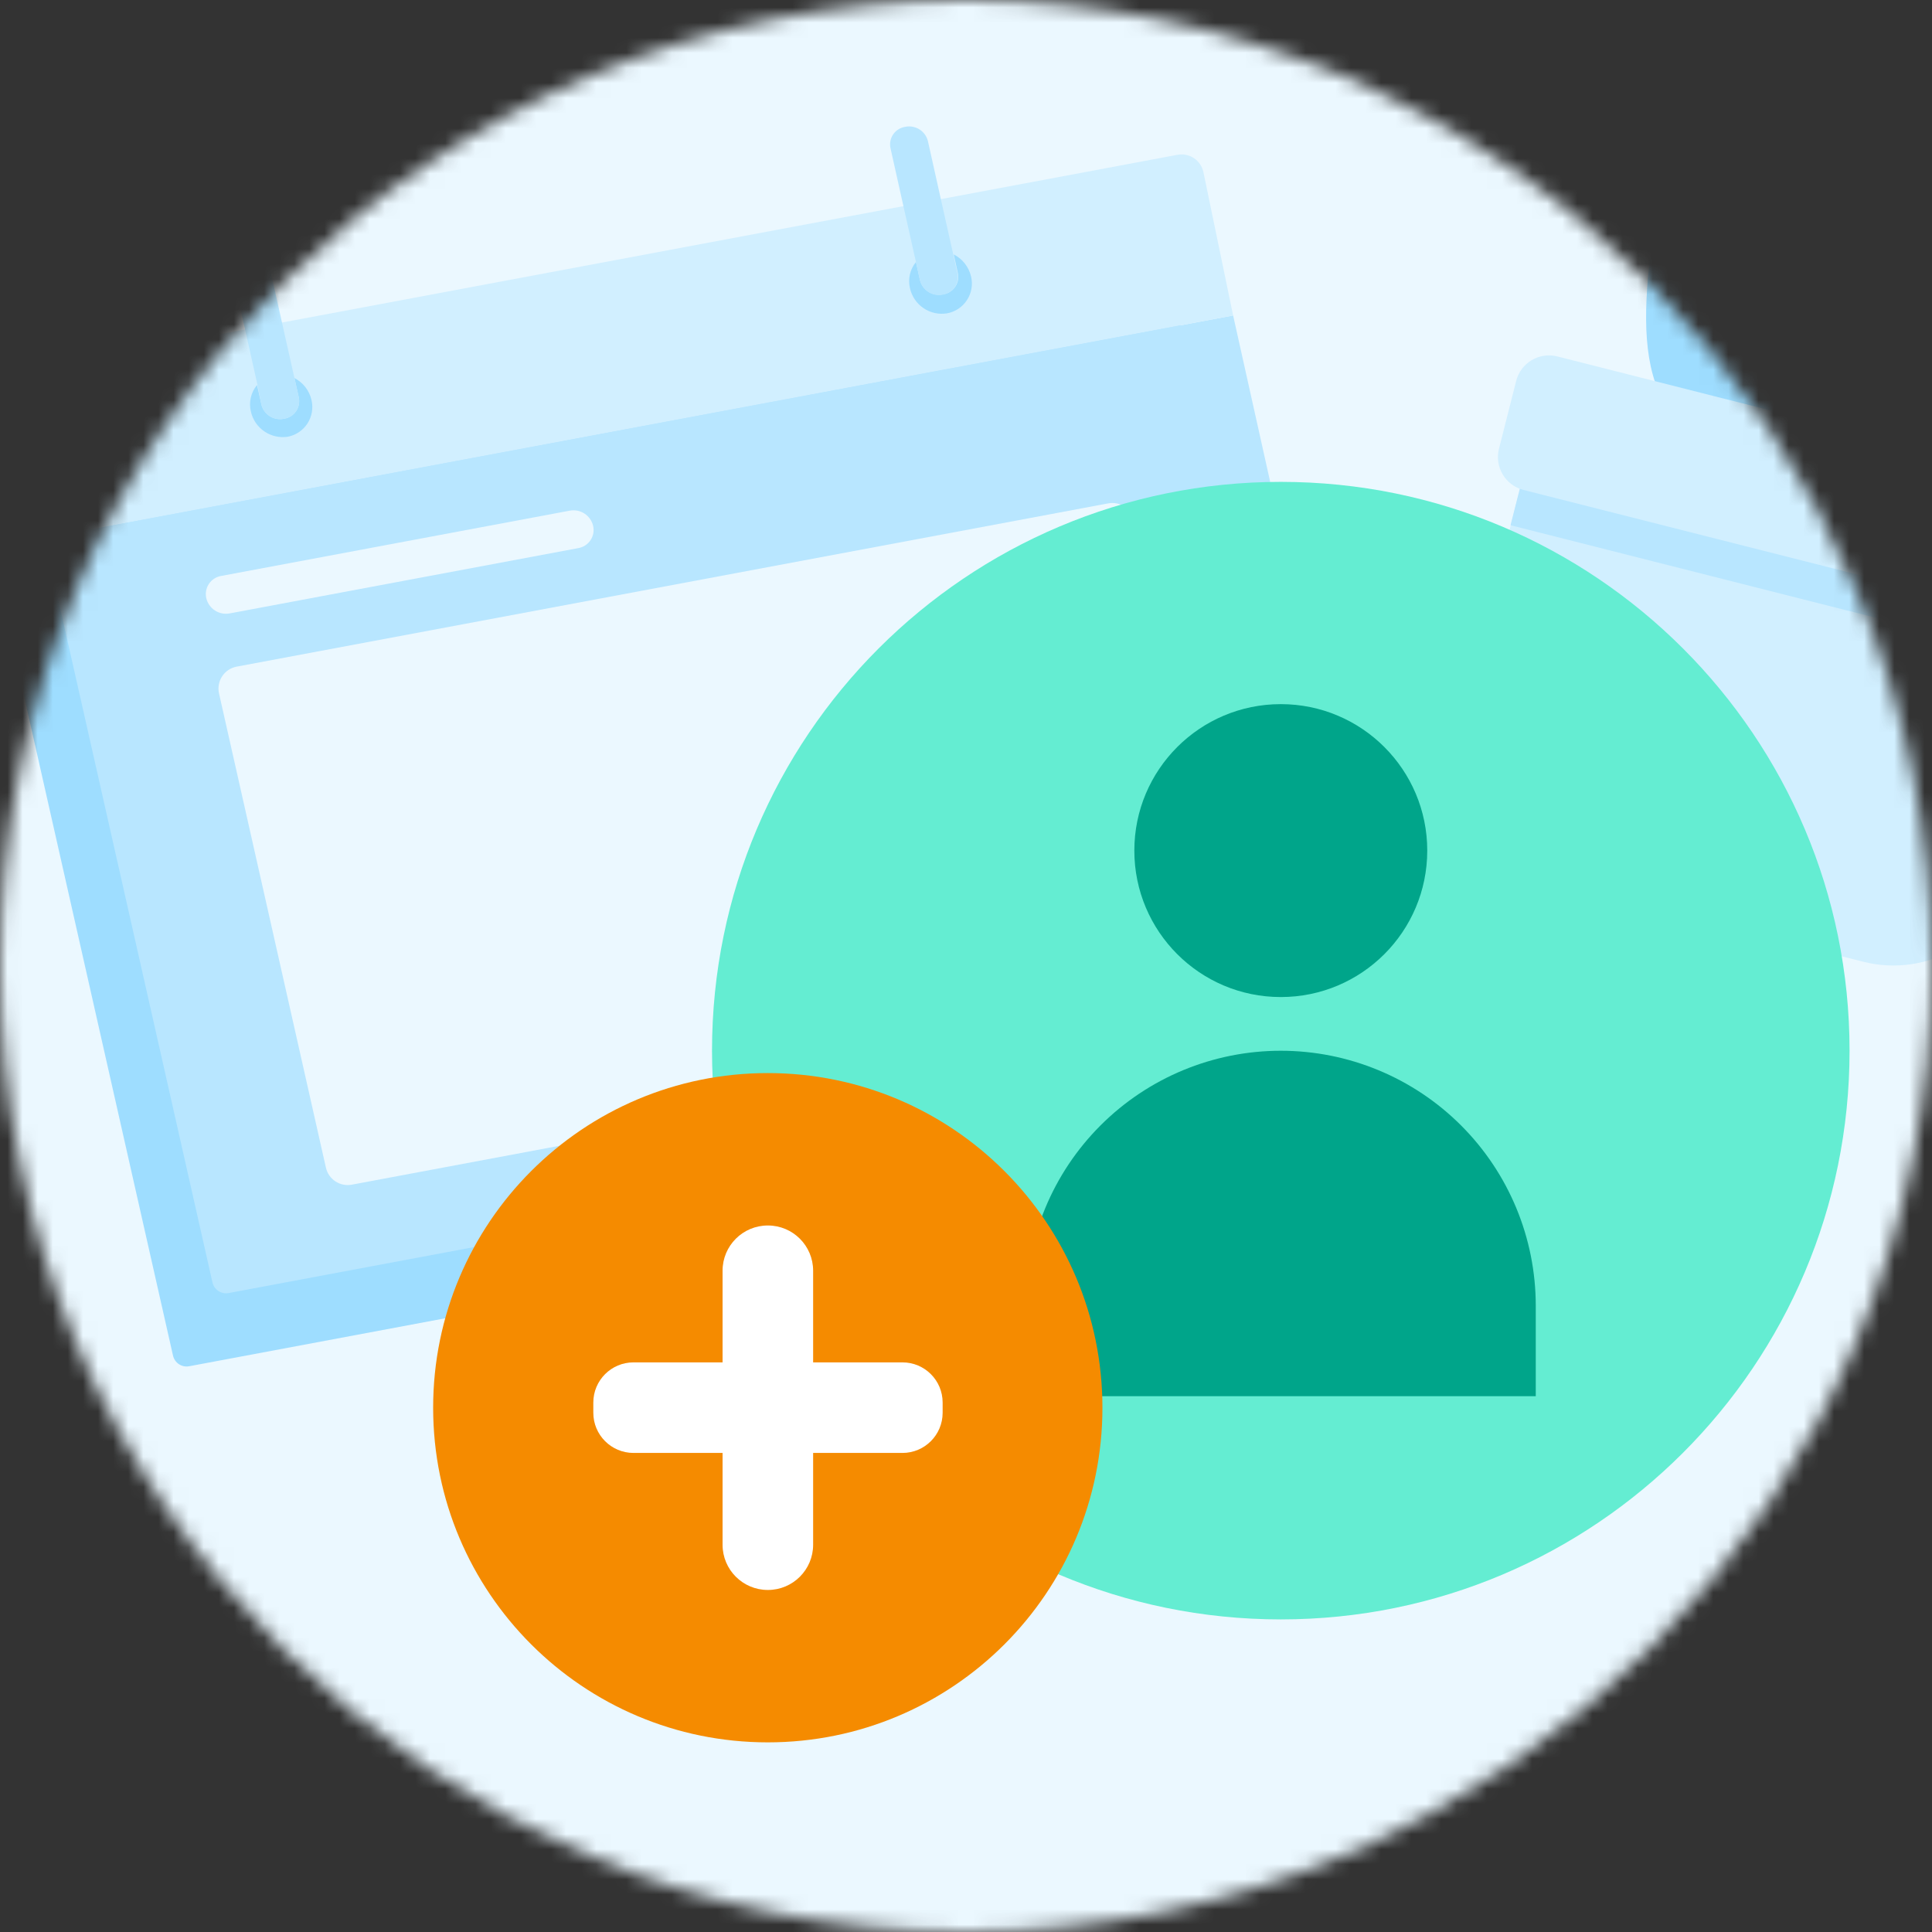 <svg width="128" height="128" viewBox="0 0 128 128" fill="none" xmlns="http://www.w3.org/2000/svg">
<rect x="0" y="0" width="128" height="128" fill="#333333" stroke="none"/>
<mask id="mask0_2672_44772" style="mask-type:alpha" maskUnits="userSpaceOnUse" x="0" y="0" width="128" height="128">
<circle cx="64" cy="64" r="64" fill="#EBF8FF"/>
</mask>
<g mask="url(#mask0_2672_44772)">
<path d="M172.703 -20.06H-42.793C-44.197 -20.061 -45.589 -19.773 -46.887 -19.212C-48.185 -18.651 -49.364 -17.828 -50.358 -16.791C-51.352 -15.753 -52.14 -14.521 -52.678 -13.165C-53.216 -11.809 -53.493 -10.355 -53.493 -8.887V123.504C-53.493 126.47 -52.365 129.314 -50.359 131.411C-48.352 133.509 -45.631 134.687 -42.793 134.687H172.703C175.541 134.687 178.262 133.509 180.269 131.411C182.276 129.314 183.403 126.47 183.403 123.504V-8.887C183.403 -10.355 183.126 -11.809 182.588 -13.165C182.05 -14.521 181.262 -15.753 180.268 -16.791C179.275 -17.828 178.095 -18.651 176.797 -19.212C175.499 -19.773 174.108 -20.061 172.703 -20.06Z" fill="#EBF8FF"/>
<path d="M-3.678 -6.272C-3.918 -6.03 -4.088 -5.727 -4.17 -5.396C-4.252 -5.065 -4.243 -4.718 -4.145 -4.392L-2.005 3.432C-1.652 4.727 -0.393 5.131 0.622 4.854C1.041 4.755 1.417 4.524 1.693 4.193C1.97 3.863 2.131 3.452 2.154 3.022C2.159 2.814 2.132 2.606 2.075 2.406L-0.065 -5.418C-0.152 -5.764 -0.33 -6.079 -0.582 -6.331C-0.833 -6.583 -1.148 -6.762 -1.493 -6.85C-1.876 -6.948 -2.278 -6.946 -2.661 -6.845C-3.043 -6.744 -3.393 -6.547 -3.678 -6.272Z" fill="#A9B4BE"/>
<path fill-rule="evenodd" clip-rule="evenodd" d="M137.767 -3.974C139.313 -1.812 137.444 2.173 133.593 4.928C131.008 6.776 128.186 7.601 126.143 7.29C126.044 8.83 125.861 10.456 125.617 12.137C124.274 21.366 121.979 31.795 115.304 30.164C107.559 28.268 108.698 20.765 109.981 12.316C110.084 11.639 110.187 10.956 110.288 10.269C111.637 1.012 114.015 -6.418 120.421 -5.548C123.153 -5.182 124.753 -3.413 125.559 -0.721C126.24 -1.491 127.058 -2.232 127.993 -2.9C131.845 -5.655 136.221 -6.135 137.767 -3.974Z" fill="#9EDDFF"/>
<path d="M137.249 24.966C135.992 29.925 132.554 33.309 129.558 32.579C122.238 30.793 124.736 27.131 126.419 22.223C128.103 17.314 131.104 13.917 134.11 14.61C139.624 15.875 138.512 19.98 137.249 24.966Z" fill="#9EDDFF"/>
<path d="M104.36 30.75L134.966 38.504C136.653 38.931 137.677 40.651 137.25 42.339L133.325 57.832C132.223 62.182 127.794 64.82 123.445 63.718L102.496 58.41C98.147 57.309 95.509 52.88 96.611 48.531L100.536 33.037C100.963 31.349 102.683 30.325 104.371 30.753L104.36 30.75Z" fill="#D1EFFF"/>
<path d="M138.009 39.321L101.289 30.019L100.078 34.798L136.798 44.101L138.009 39.321Z" fill="#B8E6FF"/>
<path d="M139.408 32.793L103.178 23.615C101.975 23.31 100.753 24.038 100.449 25.241L99.311 29.732C99.006 30.934 99.734 32.156 100.937 32.461L137.166 41.64C138.369 41.944 139.591 41.217 139.896 40.014L141.033 35.523C141.338 34.32 140.61 33.098 139.408 32.793Z" fill="#D1EFFF"/>
<path fill-rule="evenodd" clip-rule="evenodd" d="M-0.641 29.349C-1.466 29.503 -1.997 30.311 -1.811 31.129L0.321 40.503L79.085 25.75L77.117 16.258C76.954 15.47 76.189 14.957 75.397 15.105L-0.641 29.349ZM79.085 25.75L0.321 40.504L11.461 89.806C11.513 90.042 11.655 90.249 11.856 90.382C12.058 90.514 12.304 90.563 12.541 90.516L89.319 76.135C89.442 76.112 89.559 76.064 89.663 75.995C89.767 75.926 89.856 75.837 89.925 75.732C89.994 75.628 90.041 75.51 90.064 75.388C90.086 75.264 90.084 75.138 90.056 75.016L79.085 25.75Z" fill="#9EDDFF"/>
<path d="M2.935 35.654L81.698 20.901L92.67 70.167C92.697 70.289 92.7 70.415 92.677 70.538C92.655 70.661 92.608 70.778 92.539 70.883C92.47 70.987 92.381 71.077 92.277 71.146C92.173 71.215 92.056 71.263 91.933 71.285L15.155 85.667C14.918 85.713 14.672 85.665 14.47 85.532C14.268 85.4 14.127 85.193 14.075 84.957L2.935 35.654Z" fill="#B8E6FF"/>
<path d="M14.511 45.944C14.327 45.127 14.858 44.321 15.681 44.166L73.425 33.35C74.207 33.204 74.964 33.702 75.139 34.478L82.222 65.893C82.406 66.71 81.875 67.517 81.052 67.671L23.308 78.488C22.526 78.634 21.768 78.136 21.593 77.36L14.511 45.944Z" fill="#EBF8FF"/>
<path d="M15.211 40.641L38.326 36.311C38.489 36.282 38.643 36.22 38.781 36.129C38.919 36.038 39.037 35.92 39.127 35.782C39.218 35.644 39.28 35.489 39.309 35.326C39.338 35.164 39.333 34.997 39.296 34.836C39.216 34.502 39.01 34.211 38.721 34.024C38.433 33.837 38.084 33.769 37.746 33.833L14.637 38.161C14.475 38.19 14.32 38.252 14.182 38.343C14.045 38.435 13.927 38.553 13.836 38.691C13.745 38.829 13.684 38.984 13.655 39.146C13.626 39.309 13.63 39.476 13.668 39.636C13.748 39.97 13.952 40.259 14.239 40.446C14.526 40.633 14.874 40.703 15.211 40.641Z" fill="#EBF8FF"/>
<path d="M0.803 26.28C0.617 25.462 1.148 24.654 1.972 24.499L78.011 10.256C78.803 10.108 79.567 10.621 79.731 11.409L81.698 20.901L2.935 35.654L0.803 26.28Z" fill="#D1EFFF"/>
<path d="M18.854 27.736L18.781 27.75C18.459 27.808 18.126 27.74 17.852 27.559C17.578 27.378 17.385 27.099 17.313 26.779L17.028 25.511C16.829 25.75 16.689 26.032 16.618 26.335C16.547 26.638 16.547 26.953 16.619 27.256C16.738 27.797 17.059 28.273 17.518 28.585C17.977 28.897 18.537 29.021 19.085 28.932C19.348 28.878 19.598 28.772 19.82 28.62C20.042 28.468 20.231 28.273 20.376 28.047C20.52 27.82 20.619 27.567 20.664 27.301C20.709 27.036 20.7 26.765 20.638 26.503C20.567 26.193 20.429 25.901 20.234 25.65C20.038 25.398 19.791 25.192 19.508 25.047L19.793 26.314C19.828 26.469 19.832 26.63 19.803 26.787C19.775 26.944 19.715 27.093 19.627 27.226C19.54 27.359 19.426 27.473 19.293 27.56C19.16 27.648 19.011 27.708 18.854 27.736Z" fill="#9EDDFF"/>
<path d="M62.487 19.501L62.415 19.515C62.094 19.57 61.763 19.501 61.491 19.322C61.218 19.143 61.024 18.867 60.947 18.55L60.684 17.36C60.49 17.598 60.354 17.877 60.284 18.175C60.215 18.474 60.215 18.785 60.285 19.083C60.402 19.625 60.723 20.102 61.182 20.414C61.641 20.726 62.203 20.85 62.75 20.759C63.017 20.709 63.272 20.606 63.498 20.455C63.724 20.304 63.917 20.109 64.065 19.881C64.213 19.654 64.314 19.398 64.361 19.131C64.407 18.863 64.399 18.588 64.337 18.324C64.264 18.011 64.124 17.717 63.926 17.464C63.728 17.21 63.477 17.003 63.19 16.857L63.46 18.08C63.496 18.237 63.5 18.401 63.47 18.56C63.44 18.719 63.377 18.87 63.285 19.004C63.194 19.137 63.076 19.25 62.938 19.336C62.801 19.422 62.648 19.478 62.487 19.501Z" fill="#9EDDFF"/>
<path d="M17.312 26.779C17.385 27.099 17.578 27.378 17.852 27.559C18.125 27.74 18.459 27.809 18.781 27.75L18.854 27.736C19.01 27.708 19.16 27.648 19.293 27.56C19.426 27.473 19.54 27.359 19.627 27.226C19.715 27.093 19.775 26.944 19.803 26.787C19.832 26.63 19.828 26.469 19.793 26.314L19.507 25.047L18.678 21.348L17.839 17.596C17.767 17.276 17.574 16.997 17.3 16.816C17.027 16.635 16.694 16.567 16.371 16.625L16.331 16.633C16.174 16.661 16.025 16.721 15.892 16.809C15.759 16.896 15.645 17.01 15.558 17.143C15.47 17.276 15.41 17.425 15.382 17.582C15.353 17.739 15.357 17.899 15.392 18.055L16.231 21.806L17.06 25.505L17.312 26.779Z" fill="#B8E6FF"/>
<path d="M60.947 18.55C61.022 18.872 61.216 19.152 61.491 19.334C61.766 19.515 62.1 19.584 62.424 19.527L62.496 19.513C62.653 19.485 62.803 19.425 62.936 19.337C63.069 19.249 63.183 19.134 63.27 19C63.357 18.867 63.416 18.717 63.443 18.559C63.47 18.402 63.465 18.241 63.427 18.086L63.157 16.863L62.332 13.184L61.481 9.367C61.407 9.047 61.212 8.767 60.938 8.587C60.663 8.406 60.329 8.338 60.006 8.397L59.933 8.411C59.777 8.439 59.628 8.499 59.495 8.587C59.363 8.674 59.249 8.788 59.162 8.921C59.075 9.054 59.016 9.203 58.988 9.36C58.96 9.516 58.965 9.677 59.001 9.832L59.852 13.649L60.684 17.361L60.947 18.55Z" fill="#B8E6FF"/>
<path d="M122.538 69.608C122.538 90.419 105.667 107.29 84.856 107.29C64.044 107.29 47.173 90.419 47.173 69.608C47.173 48.796 64.044 31.925 84.856 31.925C105.667 31.925 122.538 48.796 122.538 69.608Z" fill="#64EDD2"/>
<path d="M84.856 66.057C90.215 66.057 94.559 61.713 94.559 56.354C94.559 50.995 90.215 46.651 84.856 46.651C79.497 46.651 75.153 50.995 75.153 56.354C75.153 61.713 79.497 66.057 84.856 66.057Z" fill="#00A58A"/>
<path d="M84.856 69.615C89.336 69.615 93.632 71.395 96.8 74.563C99.968 77.731 101.748 82.027 101.748 86.507V92.503H67.963V86.507C67.963 82.027 69.743 77.731 72.911 74.563C76.079 71.395 80.376 69.615 84.856 69.615Z" fill="#00A58A"/>
<path d="M50.868 115.436C63.113 115.436 73.039 105.51 73.039 93.265C73.039 81.02 63.113 71.094 50.868 71.094C38.623 71.094 28.697 81.02 28.697 93.265C28.697 105.51 38.623 115.436 50.868 115.436Z" fill="#F58B00"/>
<path d="M50.876 81.192H50.868C49.213 81.192 47.872 82.533 47.872 84.188V102.343C47.872 103.997 49.213 105.339 50.868 105.339H50.876C52.531 105.339 53.872 103.997 53.872 102.343V84.188C53.872 82.533 52.531 81.192 50.876 81.192Z" fill="white"/>
<path d="M39.309 92.922V93.6C39.309 95.069 40.501 96.261 41.97 96.261H59.79C61.26 96.261 62.452 95.069 62.452 93.6V92.922C62.452 91.452 61.26 90.261 59.79 90.261H41.97C40.501 90.261 39.309 91.452 39.309 92.922Z" fill="white"/>
</g>
</svg>

